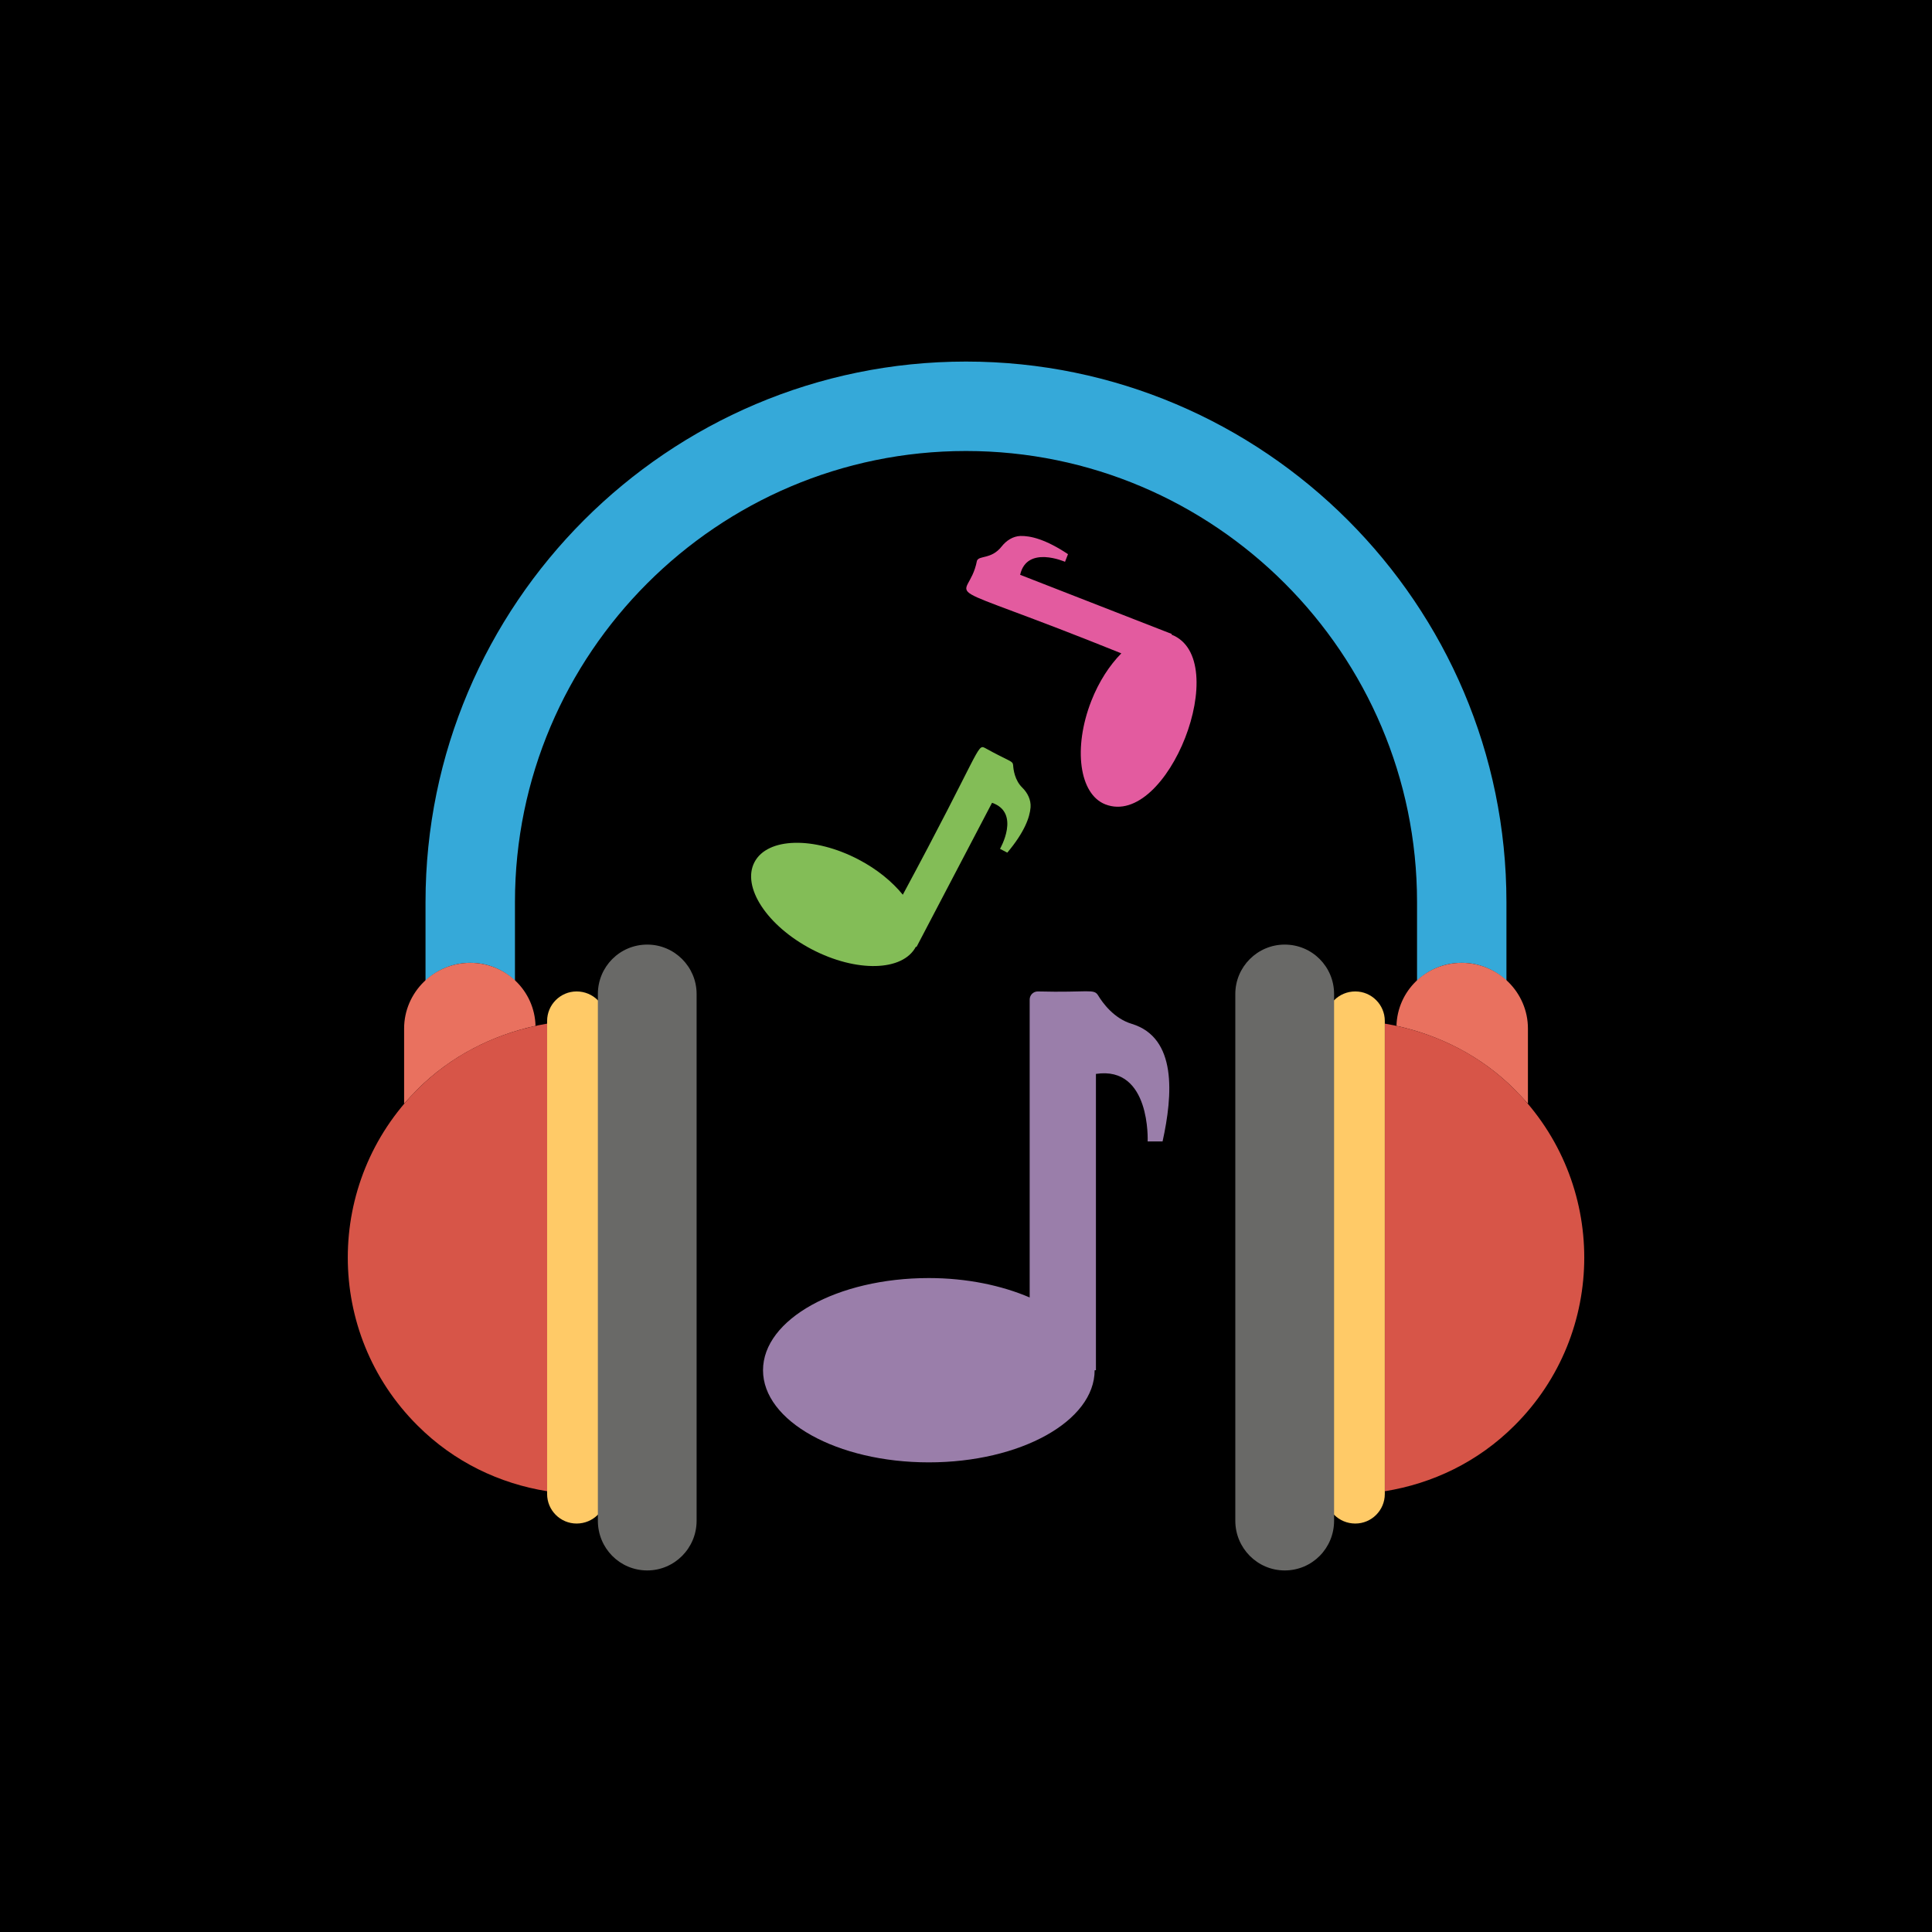 <svg width="48" height="48" viewBox="0 0 48 48" fill="none" xmlns="http://www.w3.org/2000/svg">
<rect width="48" height="48" fill="black"/>
<g clip-path="url(#clip0_182_1637)">
<path d="M37.427 22.411V24.366C37.139 24.088 36.739 23.921 36.317 23.921C35.884 23.921 35.495 24.088 35.206 24.366V22.411C35.206 16.236 30.175 11.205 24 11.205C17.825 11.205 12.794 16.236 12.794 22.411V24.366C12.505 24.088 12.116 23.921 11.683 23.921C11.261 23.921 10.861 24.088 10.572 24.366V22.411C10.572 15.014 16.592 8.983 24 8.983C31.397 8.983 37.427 15.014 37.427 22.411Z" fill="#35A9D9"/>
<path d="M13.305 25.487C12.239 25.721 11.206 26.232 10.373 27.064C10.262 27.175 10.151 27.298 10.04 27.42V25.554C10.04 24.654 10.784 23.921 11.683 23.921C12.572 23.921 13.283 24.621 13.305 25.487Z" fill="#E9715F"/>
<path d="M13.594 25.432V37.049C12.416 36.86 11.283 36.327 10.373 35.416C8.063 33.117 8.063 29.374 10.373 27.064C11.283 26.154 12.416 25.632 13.594 25.432Z" fill="#D75548"/>
<path d="M15.066 25.365V37.119C15.066 37.523 14.736 37.852 14.326 37.852C13.922 37.852 13.593 37.523 13.593 37.119V25.365C13.593 24.962 13.922 24.632 14.326 24.632C14.736 24.632 15.066 24.962 15.066 25.365Z" fill="#FFCA67"/>
<path d="M17.307 24.695V37.783C17.307 38.465 16.756 39.017 16.081 39.017C15.398 39.017 14.854 38.465 14.854 37.783V24.695C14.854 24.019 15.398 23.468 16.081 23.468C16.756 23.468 17.307 24.019 17.307 24.695Z" fill="#696967"/>
<path d="M37.961 25.554V27.42C37.849 27.298 37.738 27.175 37.627 27.064C36.794 26.232 35.762 25.721 34.695 25.487C34.718 24.621 35.428 23.921 36.317 23.921C37.217 23.921 37.961 24.654 37.961 25.554Z" fill="#E9715F"/>
<path d="M37.628 35.416C36.717 36.327 35.584 36.86 34.407 37.049V25.432C35.584 25.632 36.717 26.154 37.628 27.064C39.938 29.374 39.938 33.117 37.628 35.416Z" fill="#D75548"/>
<path d="M32.933 25.365V37.119C32.933 37.523 33.262 37.852 33.672 37.852C34.076 37.852 34.405 37.523 34.405 37.119V25.365C34.405 24.962 34.076 24.632 33.672 24.632C33.262 24.632 32.933 24.962 32.933 25.365Z" fill="#FFCA67"/>
<path d="M30.691 24.695V37.783C30.691 38.465 31.243 39.017 31.918 39.017C32.601 39.017 33.145 38.465 33.145 37.783V24.695C33.145 24.019 32.601 23.468 31.918 23.468C31.243 23.468 30.691 24.019 30.691 24.695Z" fill="#696967"/>
<path d="M28.884 28.358H28.513C28.513 28.358 28.596 26.474 27.228 26.681V34.043H27.196C27.196 35.307 25.352 36.332 23.076 36.332C20.801 36.332 18.957 35.307 18.957 34.043C18.957 32.778 20.801 31.753 23.076 31.753C24.022 31.753 24.886 31.937 25.582 32.235V24.834C25.582 24.723 25.671 24.632 25.784 24.632C27.057 24.665 27.176 24.555 27.284 24.733C27.395 24.916 27.672 25.302 28.117 25.437C29.246 25.78 29.139 27.2 28.884 28.358Z" fill="#9A7EAA"/>
<path d="M25.026 21.184L24.845 21.089C24.845 21.089 25.365 20.193 24.647 19.945L22.77 23.528L22.755 23.52C22.432 24.136 21.274 24.164 20.166 23.584C19.059 23.004 18.422 22.036 18.745 21.42C19.067 20.804 20.226 20.776 21.333 21.356C21.794 21.597 22.167 21.906 22.43 22.229C24.341 18.68 24.277 18.481 24.466 18.58C25.088 18.926 25.163 18.898 25.171 19.012C25.178 19.129 25.214 19.387 25.397 19.567C25.53 19.697 25.618 19.873 25.604 20.059C25.585 20.307 25.453 20.675 25.026 21.184Z" fill="#83BD57"/>
<path d="M26.534 13.768L26.46 13.958C26.46 13.958 25.512 13.539 25.345 14.281L29.113 15.751L29.106 15.767C30.654 16.371 29.012 20.589 27.461 19.984C26.814 19.731 26.657 18.583 27.112 17.418C27.301 16.934 27.567 16.529 27.859 16.232C22.93 14.243 24.051 15.09 24.272 13.932C24.326 13.793 24.629 13.903 24.886 13.577C25.001 13.43 25.165 13.323 25.352 13.316C25.601 13.309 25.981 13.399 26.534 13.768Z" fill="#E35B9F"/>
</g>
<defs>
<clipPath id="clip0_182_1637">
<rect width="32" height="32" fill="white" transform="translate(8 8)"/>
</clipPath>
</defs>
</svg>
